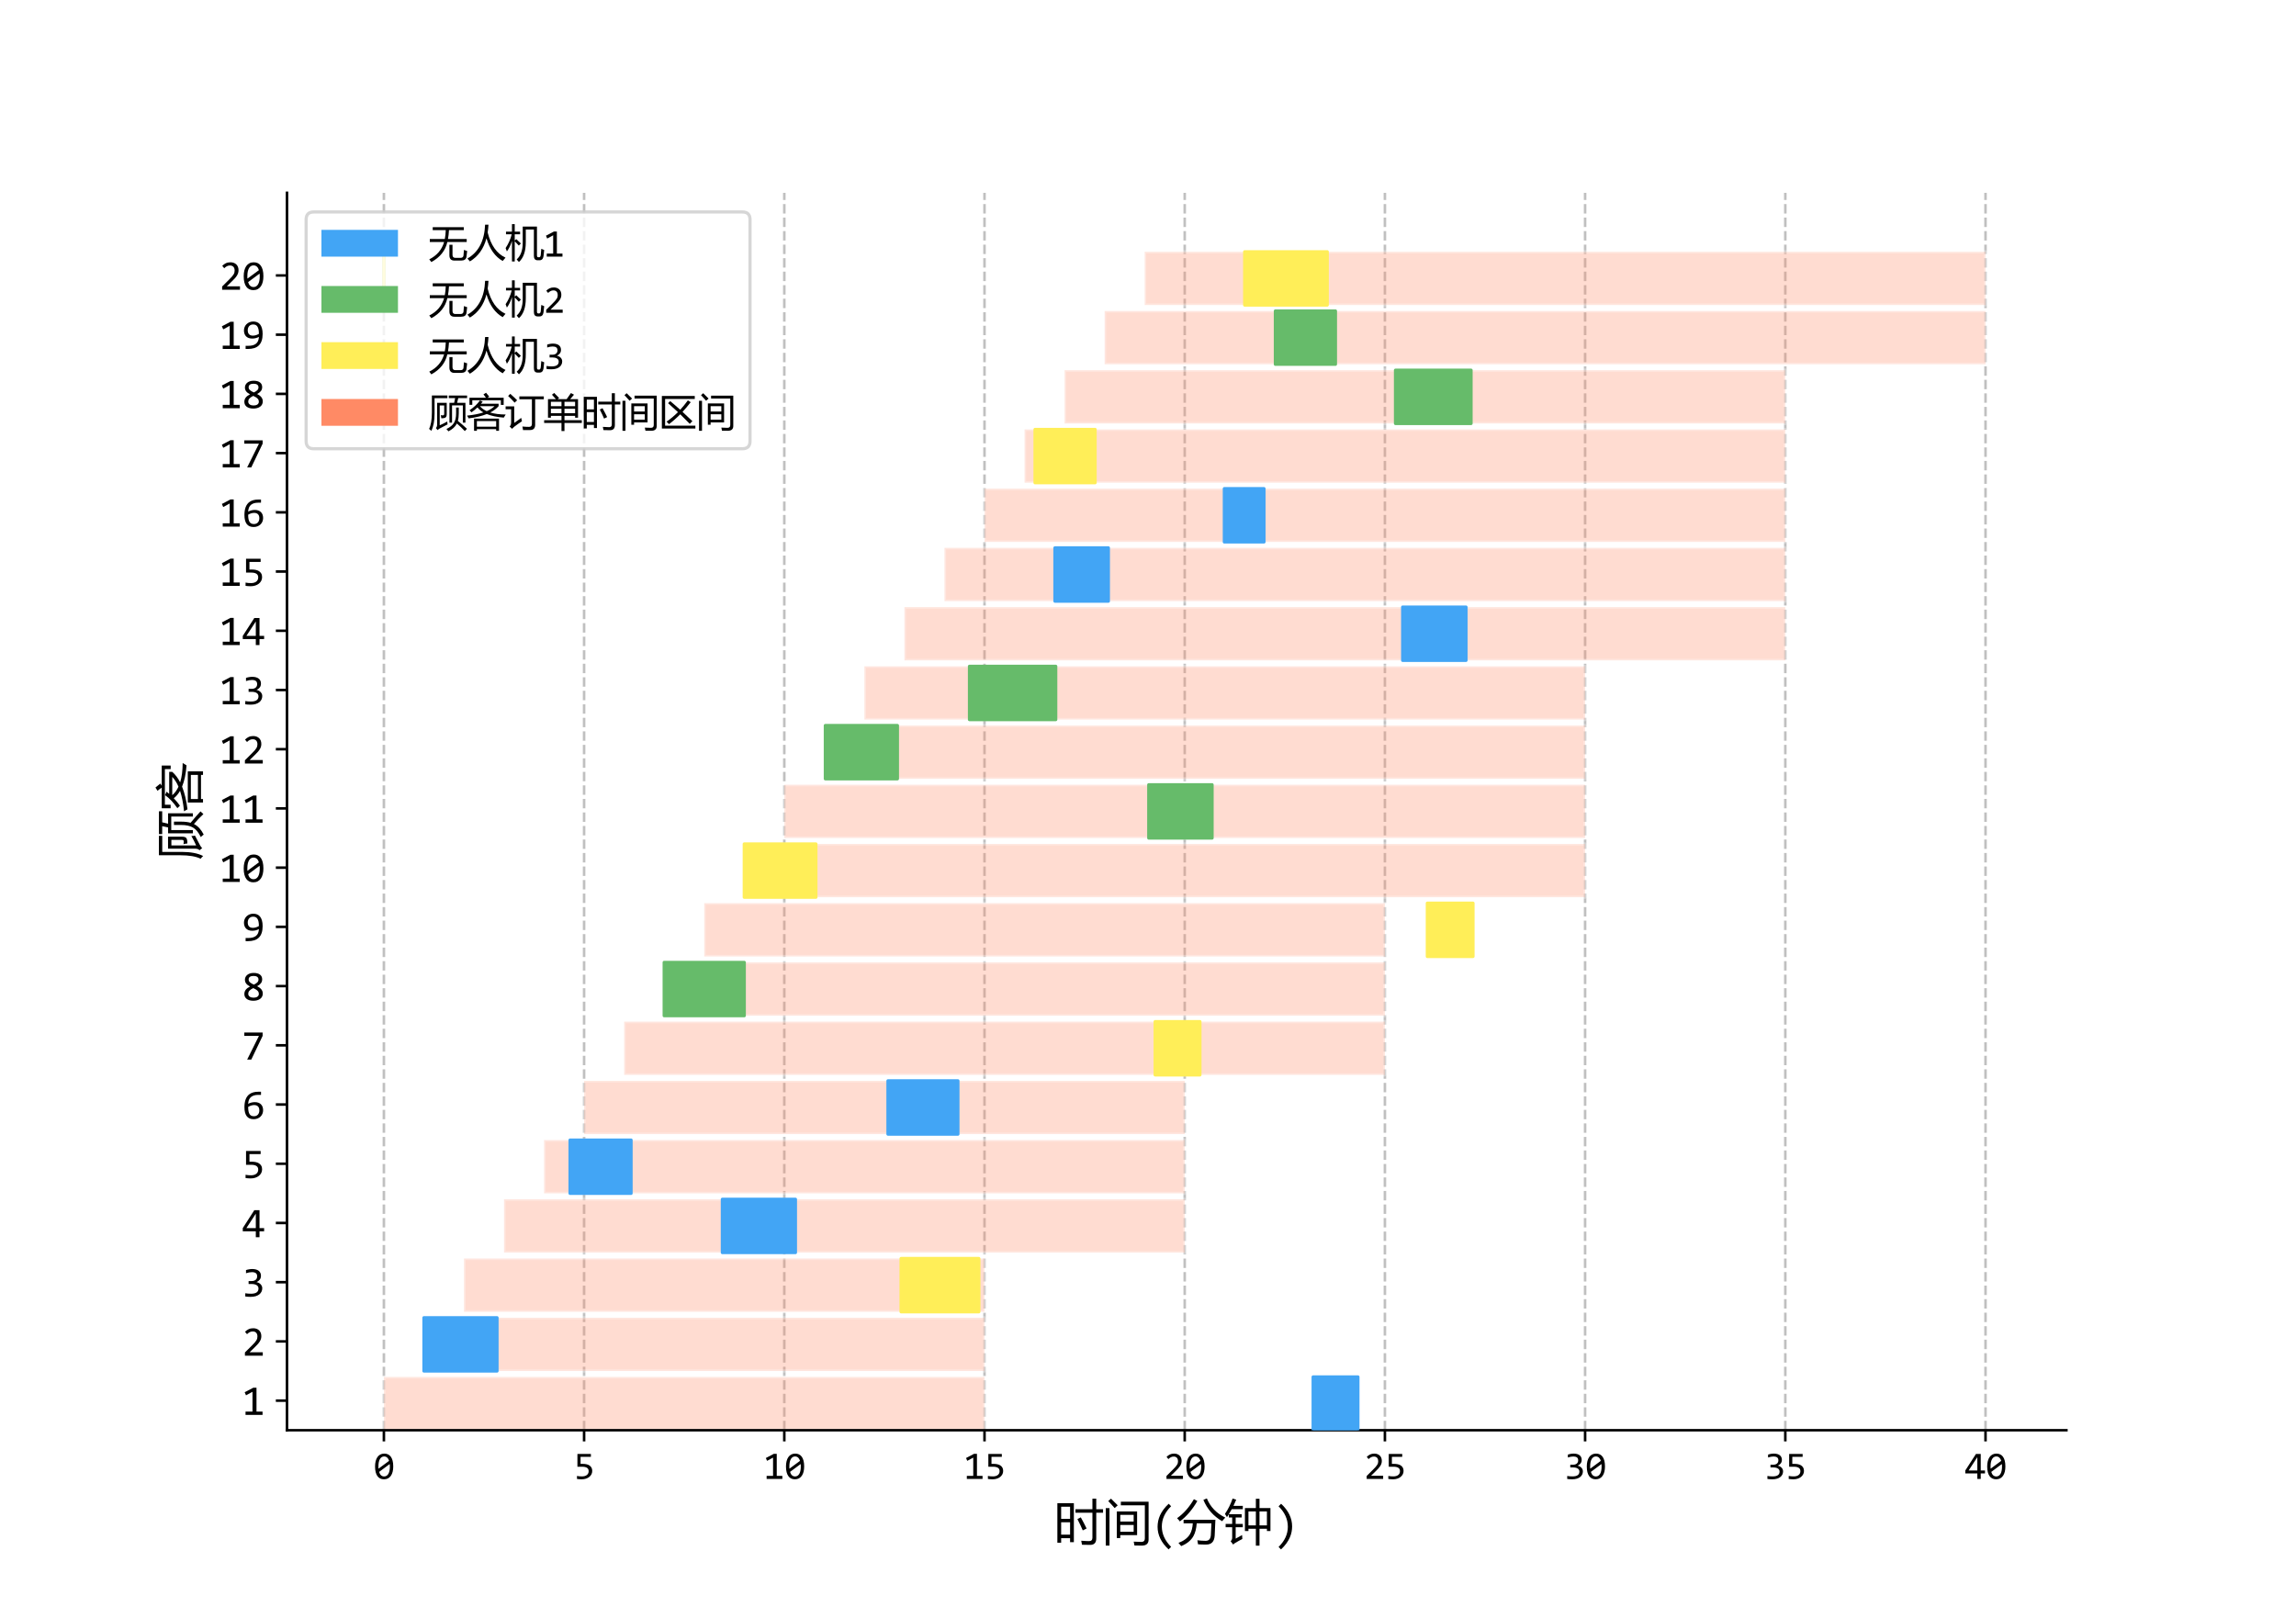 <?xml version="1.0" encoding="utf-8" standalone="no"?>
<!DOCTYPE svg PUBLIC "-//W3C//DTD SVG 1.1//EN"
  "http://www.w3.org/Graphics/SVG/1.1/DTD/svg11.dtd">
<svg xmlns:xlink="http://www.w3.org/1999/xlink" width="720pt" height="504pt" viewBox="0 0 720 504" xmlns="http://www.w3.org/2000/svg" version="1.1">
 <defs>
  <style type="text/css">*{stroke-linejoin: round; stroke-linecap: butt}</style>
 </defs>
 <g id="figure_1">
  <g id="patch_1">
   <path d="M 0 504 
L 720 504 
L 720 0 
L 0 0 
z
" style="fill: #ffffff"/>
  </g>
  <g id="axes_1">
   <g id="patch_2">
    <path d="M 90 448.56 
L 648 448.56 
L 648 60.48 
L 90 60.48 
z
" style="fill: #ffffff"/>
   </g>
   <g id="patch_3">
    <path d="M 115.364 448.56 
L 125.409 448.56 
L 125.409 448.56 
L 115.364 448.56 
z
" clip-path="url(#p306722d440)" style="fill: #42a5f5"/>
   </g>
   <g id="patch_4">
    <path d="M 115.364 448.56 
L 125.409 448.56 
L 125.409 448.56 
L 115.364 448.56 
z
" clip-path="url(#p306722d440)" style="fill: #66bb6a"/>
   </g>
   <g id="patch_5">
    <path d="M 115.364 448.56 
L 125.409 448.56 
L 125.409 448.56 
L 115.364 448.56 
z
" clip-path="url(#p306722d440)" style="fill: #ffee58"/>
   </g>
   <g id="patch_6">
    <path d="M 115.364 448.56 
L 125.409 448.56 
L 125.409 448.56 
L 115.364 448.56 
z
" clip-path="url(#p306722d440)" style="fill: #ff8a65"/>
   </g>
   <g id="matplotlib.axis_1">
    <g id="xtick_1">
     <g id="line2d_1">
      <path d="M 120.386 448.56 
L 120.386 60.48 
" clip-path="url(#p306722d440)" style="fill: none; stroke-dasharray: 2.96,1.28; stroke-dashoffset: 0; stroke: #b0b0b0; stroke-opacity: 0.8; stroke-width: 0.8"/>
     </g>
     <g id="line2d_2">
      <defs>
       <path id="med396a132f" d="M 0 0 
L 0 3.5 
" style="stroke: #000000; stroke-width: 0.8"/>
      </defs>
      <g>
       <use xlink:href="#med396a132f" x="120.386" y="448.56" style="stroke: #000000; stroke-width: 0.8"/>
      </g>
     </g>
     <g id="text_1">
      <!-- 0 -->
      <g transform="translate(117.087 463.84)scale(0.12 -0.12)">
       <defs>
        <path id="UNAVAILABLE-30" d="M 3244 2041 
Q 3244 1572 3150 1186 
Q 3056 800 2865 523 
Q 2675 247 2392 95 
Q 2109 -56 1728 -56 
Q 1400 -56 1131 67 
Q 863 191 672 447 
Q 481 703 378 1100 
Q 275 1497 275 2041 
Q 275 2509 370 2896 
Q 466 3284 655 3561 
Q 844 3838 1128 3989 
Q 1413 4141 1791 4141 
Q 2119 4141 2387 4017 
Q 2656 3894 2847 3636 
Q 3038 3378 3141 2981 
Q 3244 2584 3244 2041 
z
M 2694 2022 
Q 2694 2128 2686 2233 
Q 2678 2338 2669 2438 
L 941 1153 
Q 988 991 1059 853 
Q 1131 716 1232 617 
Q 1334 519 1464 464 
Q 1594 409 1759 409 
Q 1972 409 2145 512 
Q 2319 616 2441 819 
Q 2563 1022 2628 1323 
Q 2694 1625 2694 2022 
z
M 825 2059 
Q 825 1963 826 1866 
Q 828 1769 838 1678 
L 2566 2956 
Q 2519 3116 2447 3247 
Q 2375 3378 2275 3473 
Q 2175 3569 2047 3622 
Q 1919 3675 1759 3675 
Q 1547 3675 1373 3572 
Q 1200 3469 1078 3264 
Q 956 3059 890 2757 
Q 825 2456 825 2059 
z
" transform="scale(0.016)"/>
       </defs>
       <use xlink:href="#UNAVAILABLE-30"/>
      </g>
     </g>
    </g>
    <g id="xtick_2">
     <g id="line2d_3">
      <path d="M 183.167 448.56 
L 183.167 60.48 
" clip-path="url(#p306722d440)" style="fill: none; stroke-dasharray: 2.96,1.28; stroke-dashoffset: 0; stroke: #b0b0b0; stroke-opacity: 0.8; stroke-width: 0.8"/>
     </g>
     <g id="line2d_4">
      <g>
       <use xlink:href="#med396a132f" x="183.167" y="448.56" style="stroke: #000000; stroke-width: 0.8"/>
      </g>
     </g>
     <g id="text_2">
      <!-- 5 -->
      <g transform="translate(179.868 463.84)scale(0.12 -0.12)">
       <defs>
        <path id="UNAVAILABLE-35" d="M 3047 1306 
Q 3047 1003 2915 753 
Q 2784 503 2554 323 
Q 2325 144 2012 44 
Q 1700 -56 1338 -56 
Q 1247 -56 1142 -51 
Q 1038 -47 934 -39 
Q 831 -31 732 -22 
Q 634 -13 556 0 
L 556 494 
Q 725 453 942 434 
Q 1159 416 1381 416 
Q 1631 416 1831 475 
Q 2031 534 2172 645 
Q 2313 756 2388 914 
Q 2463 1072 2463 1269 
Q 2463 1650 2189 1823 
Q 1916 1997 1403 1997 
L 628 1997 
L 628 4084 
L 2828 4084 
L 2828 3609 
L 1141 3609 
L 1141 2463 
L 1497 2463 
Q 1791 2463 2069 2409 
Q 2347 2356 2564 2223 
Q 2781 2091 2914 1867 
Q 3047 1644 3047 1306 
z
" transform="scale(0.016)"/>
       </defs>
       <use xlink:href="#UNAVAILABLE-35"/>
      </g>
     </g>
    </g>
    <g id="xtick_3">
     <g id="line2d_5">
      <path d="M 245.949 448.56 
L 245.949 60.48 
" clip-path="url(#p306722d440)" style="fill: none; stroke-dasharray: 2.96,1.28; stroke-dashoffset: 0; stroke: #b0b0b0; stroke-opacity: 0.8; stroke-width: 0.8"/>
     </g>
     <g id="line2d_6">
      <g>
       <use xlink:href="#med396a132f" x="245.949" y="448.56" style="stroke: #000000; stroke-width: 0.8"/>
      </g>
     </g>
     <g id="text_3">
      <!-- 10 -->
      <g transform="translate(239.351 463.84)scale(0.12 -0.12)">
       <defs>
        <path id="UNAVAILABLE-31" d="M 3116 0 
L 550 0 
L 550 506 
L 1600 506 
L 1600 3488 
L 622 2956 
L 422 3419 
L 1722 4103 
L 2203 4103 
L 2203 506 
L 3116 506 
L 3116 0 
z
" transform="scale(0.016)"/>
       </defs>
       <use xlink:href="#UNAVAILABLE-31"/>
       <use xlink:href="#UNAVAILABLE-30" x="54.98"/>
      </g>
     </g>
    </g>
    <g id="xtick_4">
     <g id="line2d_7">
      <path d="M 308.73 448.56 
L 308.73 60.48 
" clip-path="url(#p306722d440)" style="fill: none; stroke-dasharray: 2.96,1.28; stroke-dashoffset: 0; stroke: #b0b0b0; stroke-opacity: 0.8; stroke-width: 0.8"/>
     </g>
     <g id="line2d_8">
      <g>
       <use xlink:href="#med396a132f" x="308.73" y="448.56" style="stroke: #000000; stroke-width: 0.8"/>
      </g>
     </g>
     <g id="text_4">
      <!-- 15 -->
      <g transform="translate(302.132 463.84)scale(0.12 -0.12)">
       <use xlink:href="#UNAVAILABLE-31"/>
       <use xlink:href="#UNAVAILABLE-35" x="54.98"/>
      </g>
     </g>
    </g>
    <g id="xtick_5">
     <g id="line2d_9">
      <path d="M 371.511 448.56 
L 371.511 60.48 
" clip-path="url(#p306722d440)" style="fill: none; stroke-dasharray: 2.96,1.28; stroke-dashoffset: 0; stroke: #b0b0b0; stroke-opacity: 0.8; stroke-width: 0.8"/>
     </g>
     <g id="line2d_10">
      <g>
       <use xlink:href="#med396a132f" x="371.511" y="448.56" style="stroke: #000000; stroke-width: 0.8"/>
      </g>
     </g>
     <g id="text_5">
      <!-- 20 -->
      <g transform="translate(364.913 463.84)scale(0.12 -0.12)">
       <defs>
        <path id="UNAVAILABLE-32" d="M 3150 0 
L 459 0 
L 459 488 
L 1516 1538 
Q 1775 1794 1937 1981 
Q 2100 2169 2190 2323 
Q 2281 2478 2312 2615 
Q 2344 2753 2344 2913 
Q 2344 3063 2303 3198 
Q 2263 3334 2178 3437 
Q 2094 3541 1959 3600 
Q 1825 3659 1638 3659 
Q 1378 3659 1165 3543 
Q 953 3428 775 3244 
L 475 3603 
Q 706 3847 1007 3994 
Q 1309 4141 1709 4141 
Q 1981 4141 2204 4059 
Q 2428 3978 2590 3825 
Q 2753 3672 2842 3450 
Q 2931 3228 2931 2950 
Q 2931 2716 2868 2516 
Q 2806 2316 2679 2117 
Q 2553 1919 2361 1706 
Q 2169 1494 1906 1241 
L 1166 519 
L 3150 519 
L 3150 0 
z
" transform="scale(0.016)"/>
       </defs>
       <use xlink:href="#UNAVAILABLE-32"/>
       <use xlink:href="#UNAVAILABLE-30" x="54.98"/>
      </g>
     </g>
    </g>
    <g id="xtick_6">
     <g id="line2d_11">
      <path d="M 434.293 448.56 
L 434.293 60.48 
" clip-path="url(#p306722d440)" style="fill: none; stroke-dasharray: 2.96,1.28; stroke-dashoffset: 0; stroke: #b0b0b0; stroke-opacity: 0.8; stroke-width: 0.8"/>
     </g>
     <g id="line2d_12">
      <g>
       <use xlink:href="#med396a132f" x="434.293" y="448.56" style="stroke: #000000; stroke-width: 0.8"/>
      </g>
     </g>
     <g id="text_6">
      <!-- 25 -->
      <g transform="translate(427.694 463.84)scale(0.12 -0.12)">
       <use xlink:href="#UNAVAILABLE-32"/>
       <use xlink:href="#UNAVAILABLE-35" x="54.98"/>
      </g>
     </g>
    </g>
    <g id="xtick_7">
     <g id="line2d_13">
      <path d="M 497.074 448.56 
L 497.074 60.48 
" clip-path="url(#p306722d440)" style="fill: none; stroke-dasharray: 2.96,1.28; stroke-dashoffset: 0; stroke: #b0b0b0; stroke-opacity: 0.8; stroke-width: 0.8"/>
     </g>
     <g id="line2d_14">
      <g>
       <use xlink:href="#med396a132f" x="497.074" y="448.56" style="stroke: #000000; stroke-width: 0.8"/>
      </g>
     </g>
     <g id="text_7">
      <!-- 30 -->
      <g transform="translate(490.476 463.84)scale(0.12 -0.12)">
       <defs>
        <path id="UNAVAILABLE-33" d="M 3072 1241 
Q 3072 972 2962 736 
Q 2853 500 2634 323 
Q 2416 147 2084 45 
Q 1753 -56 1313 -56 
Q 1069 -56 875 -40 
Q 681 -25 513 0 
L 513 488 
Q 706 453 922 434 
Q 1138 416 1363 416 
Q 1669 416 1886 470 
Q 2103 525 2240 628 
Q 2378 731 2440 878 
Q 2503 1025 2503 1209 
Q 2503 1378 2428 1503 
Q 2353 1628 2217 1712 
Q 2081 1797 1892 1839 
Q 1703 1881 1478 1881 
L 1013 1881 
L 1013 2328 
L 1484 2328 
Q 1669 2328 1820 2376 
Q 1972 2425 2080 2515 
Q 2188 2606 2245 2739 
Q 2303 2872 2303 3041 
Q 2303 3369 2103 3519 
Q 1903 3669 1516 3669 
Q 1309 3669 1090 3628 
Q 872 3588 622 3506 
L 622 3981 
Q 728 4019 848 4048 
Q 969 4078 1089 4098 
Q 1209 4119 1328 4130 
Q 1447 4141 1556 4141 
Q 1881 4141 2128 4070 
Q 2375 4000 2540 3869 
Q 2706 3738 2790 3550 
Q 2875 3363 2875 3128 
Q 2875 2778 2695 2540 
Q 2516 2303 2203 2163 
Q 2363 2138 2517 2063 
Q 2672 1988 2795 1870 
Q 2919 1753 2995 1593 
Q 3072 1434 3072 1241 
z
" transform="scale(0.016)"/>
       </defs>
       <use xlink:href="#UNAVAILABLE-33"/>
       <use xlink:href="#UNAVAILABLE-30" x="54.98"/>
      </g>
     </g>
    </g>
    <g id="xtick_8">
     <g id="line2d_15">
      <path d="M 559.855 448.56 
L 559.855 60.48 
" clip-path="url(#p306722d440)" style="fill: none; stroke-dasharray: 2.96,1.28; stroke-dashoffset: 0; stroke: #b0b0b0; stroke-opacity: 0.8; stroke-width: 0.8"/>
     </g>
     <g id="line2d_16">
      <g>
       <use xlink:href="#med396a132f" x="559.855" y="448.56" style="stroke: #000000; stroke-width: 0.8"/>
      </g>
     </g>
     <g id="text_8">
      <!-- 35 -->
      <g transform="translate(553.257 463.84)scale(0.12 -0.12)">
       <use xlink:href="#UNAVAILABLE-33"/>
       <use xlink:href="#UNAVAILABLE-35" x="54.98"/>
      </g>
     </g>
    </g>
    <g id="xtick_9">
     <g id="line2d_17">
      <path d="M 622.636 448.56 
L 622.636 60.48 
" clip-path="url(#p306722d440)" style="fill: none; stroke-dasharray: 2.96,1.28; stroke-dashoffset: 0; stroke: #b0b0b0; stroke-opacity: 0.8; stroke-width: 0.8"/>
     </g>
     <g id="line2d_18">
      <g>
       <use xlink:href="#med396a132f" x="622.636" y="448.56" style="stroke: #000000; stroke-width: 0.8"/>
      </g>
     </g>
     <g id="text_9">
      <!-- 40 -->
      <g transform="translate(616.038 463.84)scale(0.12 -0.12)">
       <defs>
        <path id="UNAVAILABLE-34" d="M 3353 903 
L 2656 903 
L 2656 0 
L 2100 0 
L 2100 903 
L 134 903 
L 134 1381 
L 1875 4084 
L 2656 4084 
L 2656 1381 
L 3353 1381 
L 3353 903 
z
M 2100 3559 
L 678 1381 
L 2100 1381 
L 2100 3559 
z
" transform="scale(0.016)"/>
       </defs>
       <use xlink:href="#UNAVAILABLE-34"/>
       <use xlink:href="#UNAVAILABLE-30" x="54.98"/>
      </g>
     </g>
    </g>
    <g id="text_10">
     <!-- 时间(分钟) -->
     <g transform="translate(330.752 482.788)scale(0.15 -0.15)">
      <defs>
       <path id="UNAVAILABLE-65f6" d="M 344 4728 
L 2500 4728 
L 2500 -366 
L 2006 -366 
L 2006 153 
L 838 153 
L 838 -441 
L 344 -441 
L 344 4728 
z
M 2706 3941 
L 4925 3941 
L 4925 5322 
L 5425 5322 
L 5425 3941 
L 6313 3941 
L 6313 3478 
L 5425 3478 
L 5425 116 
Q 5425 -722 4625 -722 
Q 4263 -722 3563 -703 
Q 3531 -478 3463 -178 
Q 4119 -228 4488 -228 
Q 4925 -228 4925 216 
L 4925 3478 
L 2706 3478 
L 2706 3941 
z
M 838 616 
L 2006 616 
L 2006 2234 
L 838 2234 
L 838 616 
z
M 2006 4266 
L 838 4266 
L 838 2684 
L 2006 2684 
L 2006 4266 
z
M 3406 2878 
Q 3906 1966 4163 1422 
Q 4000 1347 3663 1172 
Q 3419 1766 2963 2653 
L 3406 2878 
z
" transform="scale(0.016)"/>
       <path id="UNAVAILABLE-95f4" d="M 1863 3647 
L 4513 3647 
L 4513 553 
L 2313 553 
L 2313 166 
L 1863 166 
L 1863 3647 
z
M 2388 4453 
L 2388 4922 
L 6013 4922 
L 6013 -28 
Q 6013 -816 5119 -816 
Q 4756 -816 4169 -803 
Q 4144 -616 4069 -297 
Q 4588 -334 5056 -334 
Q 5525 -334 5525 122 
L 5525 4453 
L 2388 4453 
z
M 419 4084 
L 906 4084 
L 906 -816 
L 419 -816 
L 419 4084 
z
M 2313 997 
L 4063 997 
L 4063 1884 
L 2313 1884 
L 2313 997 
z
M 4063 3203 
L 2313 3203 
L 2313 2328 
L 4063 2328 
L 4063 3203 
z
M 744 5003 
L 1100 5322 
Q 1575 4872 1981 4447 
L 1575 4091 
Q 1194 4541 744 5003 
z
" transform="scale(0.016)"/>
       <path id="UNAVAILABLE-28" d="M 2378 -1313 
Q 938 22 938 1638 
Q 938 2016 1014 2392 
Q 1091 2769 1261 3147 
Q 1431 3525 1711 3903 
Q 1991 4281 2391 4653 
L 2706 4331 
Q 1494 3134 1494 1678 
Q 1494 953 1800 284 
Q 2106 -384 2706 -978 
L 2378 -1313 
z
" transform="scale(0.016)"/>
       <path id="UNAVAILABLE-5206" d="M 900 2559 
L 5056 2559 
Q 5025 1497 4963 484 
Q 4888 -684 3856 -678 
Q 3350 -684 2788 -647 
Q 2750 -384 2700 -116 
Q 3181 -184 3775 -191 
Q 4400 -203 4463 541 
Q 4513 1216 4538 2097 
L 2616 2097 
Q 2541 1053 2181 416 
Q 1706 -422 588 -878 
Q 425 -666 231 -459 
Q 1269 -72 1725 666 
Q 2053 1225 2103 2097 
L 900 2097 
L 900 2559 
z
M 3488 5159 
L 3938 5353 
Q 4625 3678 6350 2847 
Q 6069 2553 5944 2372 
Q 4225 3366 3488 5159 
z
M 50 2766 
Q 1338 3678 2250 5253 
L 2694 5009 
Q 1744 3347 413 2341 
Q 281 2534 50 2766 
z
" transform="scale(0.016)"/>
       <path id="UNAVAILABLE-949f" d="M 2663 4091 
L 4094 4091 
L 4094 5303 
L 4569 5303 
L 4569 4091 
L 6000 4091 
L 6000 1091 
L 5538 1091 
L 5538 1384 
L 4569 1384 
L 4569 -822 
L 4094 -822 
L 4094 1384 
L 3125 1384 
L 3125 1091 
L 2663 1091 
L 2663 4091 
z
M 2294 566 
Q 2294 291 2325 47 
Q 1925 -147 1394 -466 
Q 1281 -528 1131 -678 
L 800 -247 
Q 1000 -53 1000 222 
L 1000 1584 
L 144 1584 
L 144 2016 
L 1000 2016 
L 1000 2859 
L 563 2859 
L 563 3281 
Q 444 3094 319 2903 
Q 200 3128 56 3328 
Q 700 4278 1056 5341 
L 1525 5184 
Q 1363 4781 1166 4378 
L 2388 4378 
L 2388 3947 
L 944 3947 
Q 769 3619 566 3291 
L 2238 3291 
L 2238 2859 
L 1456 2859 
L 1456 2016 
L 2388 2016 
L 2388 1584 
L 1456 1584 
L 1456 97 
Q 1913 341 2294 566 
z
M 5538 3653 
L 4569 3653 
L 4569 1822 
L 5538 1822 
L 5538 3653 
z
M 3125 1822 
L 4094 1822 
L 4094 3653 
L 3125 3653 
L 3125 1822 
z
" transform="scale(0.016)"/>
       <path id="UNAVAILABLE-29" d="M 1141 4653 
Q 2581 3319 2581 1684 
Q 2581 1347 2512 984 
Q 2444 622 2278 242 
Q 2113 -138 1833 -528 
Q 1553 -919 1128 -1313 
L 813 -991 
Q 1422 -388 1722 268 
Q 2022 925 2022 1644 
Q 2022 3131 813 4319 
L 1141 4653 
z
" transform="scale(0.016)"/>
      </defs>
      <use xlink:href="#UNAVAILABLE-65f6"/>
      <use xlink:href="#UNAVAILABLE-95f4" x="100"/>
      <use xlink:href="#UNAVAILABLE-28" x="200"/>
      <use xlink:href="#UNAVAILABLE-5206" x="254.98"/>
      <use xlink:href="#UNAVAILABLE-949f" x="354.98"/>
      <use xlink:href="#UNAVAILABLE-29" x="454.98"/>
     </g>
    </g>
   </g>
   <g id="matplotlib.axis_2">
    <g id="ytick_1">
     <g id="line2d_19">
      <defs>
       <path id="m51da16e5f0" d="M 0 0 
L -3.5 0 
" style="stroke: #000000; stroke-width: 0.8"/>
      </defs>
      <g>
       <use xlink:href="#m51da16e5f0" x="90" y="439.274" style="stroke: #000000; stroke-width: 0.8"/>
      </g>
     </g>
     <g id="text_11">
      <!-- 1 -->
      <g transform="translate(75.852 443.759)scale(0.13 -0.13)">
       <use xlink:href="#UNAVAILABLE-31"/>
      </g>
     </g>
    </g>
    <g id="ytick_2">
     <g id="line2d_20">
      <g>
       <use xlink:href="#m51da16e5f0" x="90" y="420.701" style="stroke: #000000; stroke-width: 0.8"/>
      </g>
     </g>
     <g id="text_12">
      <!-- 2 -->
      <g transform="translate(75.852 425.186)scale(0.13 -0.13)">
       <use xlink:href="#UNAVAILABLE-32"/>
      </g>
     </g>
    </g>
    <g id="ytick_3">
     <g id="line2d_21">
      <g>
       <use xlink:href="#m51da16e5f0" x="90" y="402.128" style="stroke: #000000; stroke-width: 0.8"/>
      </g>
     </g>
     <g id="text_13">
      <!-- 3 -->
      <g transform="translate(75.852 406.613)scale(0.13 -0.13)">
       <use xlink:href="#UNAVAILABLE-33"/>
      </g>
     </g>
    </g>
    <g id="ytick_4">
     <g id="line2d_22">
      <g>
       <use xlink:href="#m51da16e5f0" x="90" y="383.555" style="stroke: #000000; stroke-width: 0.8"/>
      </g>
     </g>
     <g id="text_14">
      <!-- 4 -->
      <g transform="translate(75.852 388.04)scale(0.13 -0.13)">
       <use xlink:href="#UNAVAILABLE-34"/>
      </g>
     </g>
    </g>
    <g id="ytick_5">
     <g id="line2d_23">
      <g>
       <use xlink:href="#m51da16e5f0" x="90" y="364.982" style="stroke: #000000; stroke-width: 0.8"/>
      </g>
     </g>
     <g id="text_15">
      <!-- 5 -->
      <g transform="translate(75.852 369.467)scale(0.13 -0.13)">
       <use xlink:href="#UNAVAILABLE-35"/>
      </g>
     </g>
    </g>
    <g id="ytick_6">
     <g id="line2d_24">
      <g>
       <use xlink:href="#m51da16e5f0" x="90" y="346.409" style="stroke: #000000; stroke-width: 0.8"/>
      </g>
     </g>
     <g id="text_16">
      <!-- 6 -->
      <g transform="translate(75.852 350.894)scale(0.13 -0.13)">
       <defs>
        <path id="UNAVAILABLE-36" d="M 3200 1294 
Q 3200 1013 3098 766 
Q 2997 519 2809 336 
Q 2622 153 2358 48 
Q 2094 -56 1772 -56 
Q 1434 -56 1175 51 
Q 916 159 741 382 
Q 566 606 475 947 
Q 384 1288 384 1753 
Q 384 2066 425 2359 
Q 466 2653 559 2912 
Q 653 3172 809 3387 
Q 966 3603 1198 3758 
Q 1431 3913 1747 3998 
Q 2063 4084 2478 4084 
L 2881 4084 
L 2881 3609 
L 2444 3609 
Q 2078 3609 1809 3521 
Q 1541 3434 1359 3275 
Q 1178 3116 1081 2891 
Q 984 2666 959 2388 
L 947 2259 
Q 1144 2375 1401 2445 
Q 1659 2516 1959 2516 
Q 2269 2516 2501 2425 
Q 2734 2334 2889 2173 
Q 3044 2013 3122 1788 
Q 3200 1563 3200 1294 
z
M 2631 1259 
Q 2631 1447 2586 1598 
Q 2541 1750 2444 1854 
Q 2347 1959 2198 2017 
Q 2050 2075 1844 2075 
Q 1725 2075 1603 2053 
Q 1481 2031 1364 1992 
Q 1247 1953 1140 1903 
Q 1034 1853 947 1797 
Q 947 1394 1003 1123 
Q 1059 853 1170 690 
Q 1281 528 1443 459 
Q 1606 391 1819 391 
Q 1997 391 2145 448 
Q 2294 506 2401 618 
Q 2509 731 2570 892 
Q 2631 1053 2631 1259 
z
" transform="scale(0.016)"/>
       </defs>
       <use xlink:href="#UNAVAILABLE-36"/>
      </g>
     </g>
    </g>
    <g id="ytick_7">
     <g id="line2d_25">
      <g>
       <use xlink:href="#m51da16e5f0" x="90" y="327.836" style="stroke: #000000; stroke-width: 0.8"/>
      </g>
     </g>
     <g id="text_17">
      <!-- 7 -->
      <g transform="translate(75.852 332.321)scale(0.13 -0.13)">
       <defs>
        <path id="UNAVAILABLE-37" d="M 3128 3578 
L 1416 0 
L 794 0 
L 2572 3578 
L 366 3578 
L 366 4084 
L 3128 4084 
L 3128 3578 
z
" transform="scale(0.016)"/>
       </defs>
       <use xlink:href="#UNAVAILABLE-37"/>
      </g>
     </g>
    </g>
    <g id="ytick_8">
     <g id="line2d_26">
      <g>
       <use xlink:href="#m51da16e5f0" x="90" y="309.264" style="stroke: #000000; stroke-width: 0.8"/>
      </g>
     </g>
     <g id="text_18">
      <!-- 8 -->
      <g transform="translate(75.852 313.749)scale(0.13 -0.13)">
       <defs>
        <path id="UNAVAILABLE-38" d="M 3150 1025 
Q 3150 766 3044 564 
Q 2938 363 2747 225 
Q 2556 88 2297 16 
Q 2038 -56 1734 -56 
Q 1400 -56 1145 19 
Q 891 94 719 228 
Q 547 363 459 547 
Q 372 731 372 953 
Q 372 1328 581 1600 
Q 791 1872 1228 2094 
Q 828 2297 643 2545 
Q 459 2794 459 3116 
Q 459 3313 540 3497 
Q 622 3681 786 3825 
Q 950 3969 1197 4055 
Q 1444 4141 1778 4141 
Q 2094 4141 2333 4073 
Q 2572 4006 2734 3881 
Q 2897 3756 2978 3578 
Q 3059 3400 3059 3181 
Q 3059 2825 2861 2575 
Q 2663 2325 2297 2138 
Q 2478 2047 2634 1937 
Q 2791 1828 2906 1693 
Q 3022 1559 3086 1393 
Q 3150 1228 3150 1025 
z
M 2503 3138 
Q 2503 3416 2308 3552 
Q 2113 3688 1759 3688 
Q 1409 3688 1214 3553 
Q 1019 3419 1019 3150 
Q 1019 3028 1066 2925 
Q 1113 2822 1211 2731 
Q 1309 2641 1456 2553 
Q 1603 2466 1806 2375 
Q 2159 2541 2331 2720 
Q 2503 2900 2503 3138 
z
M 2559 984 
Q 2559 1100 2521 1209 
Q 2484 1319 2387 1425 
Q 2291 1531 2128 1637 
Q 1966 1744 1716 1856 
Q 1503 1753 1358 1651 
Q 1213 1550 1123 1445 
Q 1034 1341 996 1228 
Q 959 1116 959 991 
Q 959 850 1020 742 
Q 1081 634 1187 559 
Q 1294 484 1441 446 
Q 1588 409 1759 409 
Q 1925 409 2072 443 
Q 2219 478 2326 548 
Q 2434 619 2496 726 
Q 2559 834 2559 984 
z
" transform="scale(0.016)"/>
       </defs>
       <use xlink:href="#UNAVAILABLE-38"/>
      </g>
     </g>
    </g>
    <g id="ytick_9">
     <g id="line2d_27">
      <g>
       <use xlink:href="#m51da16e5f0" x="90" y="290.691" style="stroke: #000000; stroke-width: 0.8"/>
      </g>
     </g>
     <g id="text_19">
      <!-- 9 -->
      <g transform="translate(75.852 295.176)scale(0.13 -0.13)">
       <defs>
        <path id="UNAVAILABLE-39" d="M 3128 2272 
Q 3128 1675 2984 1245 
Q 2841 816 2559 539 
Q 2278 263 1862 131 
Q 1447 0 903 0 
L 563 0 
L 563 475 
L 941 475 
Q 1344 475 1637 556 
Q 1931 638 2126 795 
Q 2322 953 2425 1179 
Q 2528 1406 2553 1697 
L 2566 1825 
Q 2369 1709 2112 1639 
Q 1856 1569 1556 1569 
Q 1247 1569 1012 1659 
Q 778 1750 623 1912 
Q 469 2075 391 2298 
Q 313 2522 313 2784 
Q 313 3069 416 3316 
Q 519 3563 705 3745 
Q 891 3928 1150 4034 
Q 1409 4141 1722 4141 
Q 2025 4141 2283 4041 
Q 2541 3941 2728 3717 
Q 2916 3494 3022 3137 
Q 3128 2781 3128 2272 
z
M 1697 3694 
Q 1522 3694 1373 3636 
Q 1225 3578 1117 3467 
Q 1009 3356 946 3193 
Q 884 3031 884 2822 
Q 884 2631 929 2481 
Q 975 2331 1070 2226 
Q 1166 2122 1316 2065 
Q 1466 2009 1672 2009 
Q 1788 2009 1911 2031 
Q 2034 2053 2151 2090 
Q 2269 2128 2375 2178 
Q 2481 2228 2566 2284 
Q 2566 2688 2506 2958 
Q 2447 3228 2334 3392 
Q 2222 3556 2061 3625 
Q 1900 3694 1697 3694 
z
" transform="scale(0.016)"/>
       </defs>
       <use xlink:href="#UNAVAILABLE-39"/>
      </g>
     </g>
    </g>
    <g id="ytick_10">
     <g id="line2d_28">
      <g>
       <use xlink:href="#m51da16e5f0" x="90" y="272.118" style="stroke: #000000; stroke-width: 0.8"/>
      </g>
     </g>
     <g id="text_20">
      <!-- 10 -->
      <g transform="translate(68.704 276.603)scale(0.13 -0.13)">
       <use xlink:href="#UNAVAILABLE-31"/>
       <use xlink:href="#UNAVAILABLE-30" x="54.98"/>
      </g>
     </g>
    </g>
    <g id="ytick_11">
     <g id="line2d_29">
      <g>
       <use xlink:href="#m51da16e5f0" x="90" y="253.545" style="stroke: #000000; stroke-width: 0.8"/>
      </g>
     </g>
     <g id="text_21">
      <!-- 11 -->
      <g transform="translate(68.704 258.03)scale(0.13 -0.13)">
       <use xlink:href="#UNAVAILABLE-31"/>
       <use xlink:href="#UNAVAILABLE-31" x="54.98"/>
      </g>
     </g>
    </g>
    <g id="ytick_12">
     <g id="line2d_30">
      <g>
       <use xlink:href="#m51da16e5f0" x="90" y="234.972" style="stroke: #000000; stroke-width: 0.8"/>
      </g>
     </g>
     <g id="text_22">
      <!-- 12 -->
      <g transform="translate(68.704 239.457)scale(0.13 -0.13)">
       <use xlink:href="#UNAVAILABLE-31"/>
       <use xlink:href="#UNAVAILABLE-32" x="54.98"/>
      </g>
     </g>
    </g>
    <g id="ytick_13">
     <g id="line2d_31">
      <g>
       <use xlink:href="#m51da16e5f0" x="90" y="216.399" style="stroke: #000000; stroke-width: 0.8"/>
      </g>
     </g>
     <g id="text_23">
      <!-- 13 -->
      <g transform="translate(68.704 220.884)scale(0.13 -0.13)">
       <use xlink:href="#UNAVAILABLE-31"/>
       <use xlink:href="#UNAVAILABLE-33" x="54.98"/>
      </g>
     </g>
    </g>
    <g id="ytick_14">
     <g id="line2d_32">
      <g>
       <use xlink:href="#m51da16e5f0" x="90" y="197.826" style="stroke: #000000; stroke-width: 0.8"/>
      </g>
     </g>
     <g id="text_24">
      <!-- 14 -->
      <g transform="translate(68.704 202.311)scale(0.13 -0.13)">
       <use xlink:href="#UNAVAILABLE-31"/>
       <use xlink:href="#UNAVAILABLE-34" x="54.98"/>
      </g>
     </g>
    </g>
    <g id="ytick_15">
     <g id="line2d_33">
      <g>
       <use xlink:href="#m51da16e5f0" x="90" y="179.253" style="stroke: #000000; stroke-width: 0.8"/>
      </g>
     </g>
     <g id="text_25">
      <!-- 15 -->
      <g transform="translate(68.704 183.738)scale(0.13 -0.13)">
       <use xlink:href="#UNAVAILABLE-31"/>
       <use xlink:href="#UNAVAILABLE-35" x="54.98"/>
      </g>
     </g>
    </g>
    <g id="ytick_16">
     <g id="line2d_34">
      <g>
       <use xlink:href="#m51da16e5f0" x="90" y="160.681" style="stroke: #000000; stroke-width: 0.8"/>
      </g>
     </g>
     <g id="text_26">
      <!-- 16 -->
      <g transform="translate(68.704 165.166)scale(0.13 -0.13)">
       <use xlink:href="#UNAVAILABLE-31"/>
       <use xlink:href="#UNAVAILABLE-36" x="54.98"/>
      </g>
     </g>
    </g>
    <g id="ytick_17">
     <g id="line2d_35">
      <g>
       <use xlink:href="#m51da16e5f0" x="90" y="142.108" style="stroke: #000000; stroke-width: 0.8"/>
      </g>
     </g>
     <g id="text_27">
      <!-- 17 -->
      <g transform="translate(68.704 146.593)scale(0.13 -0.13)">
       <use xlink:href="#UNAVAILABLE-31"/>
       <use xlink:href="#UNAVAILABLE-37" x="54.98"/>
      </g>
     </g>
    </g>
    <g id="ytick_18">
     <g id="line2d_36">
      <g>
       <use xlink:href="#m51da16e5f0" x="90" y="123.535" style="stroke: #000000; stroke-width: 0.8"/>
      </g>
     </g>
     <g id="text_28">
      <!-- 18 -->
      <g transform="translate(68.704 128.02)scale(0.13 -0.13)">
       <use xlink:href="#UNAVAILABLE-31"/>
       <use xlink:href="#UNAVAILABLE-38" x="54.98"/>
      </g>
     </g>
    </g>
    <g id="ytick_19">
     <g id="line2d_37">
      <g>
       <use xlink:href="#m51da16e5f0" x="90" y="104.962" style="stroke: #000000; stroke-width: 0.8"/>
      </g>
     </g>
     <g id="text_29">
      <!-- 19 -->
      <g transform="translate(68.704 109.447)scale(0.13 -0.13)">
       <use xlink:href="#UNAVAILABLE-31"/>
       <use xlink:href="#UNAVAILABLE-39" x="54.98"/>
      </g>
     </g>
    </g>
    <g id="ytick_20">
     <g id="line2d_38">
      <g>
       <use xlink:href="#m51da16e5f0" x="90" y="86.389" style="stroke: #000000; stroke-width: 0.8"/>
      </g>
     </g>
     <g id="text_30">
      <!-- 20 -->
      <g transform="translate(68.704 90.874)scale(0.13 -0.13)">
       <use xlink:href="#UNAVAILABLE-32"/>
       <use xlink:href="#UNAVAILABLE-30" x="54.98"/>
      </g>
     </g>
    </g>
    <g id="text_31">
     <!-- 顾客 -->
     <g transform="translate(61.702 269.52)rotate(-90)scale(0.15 -0.15)">
      <defs>
       <path id="UNAVAILABLE-987e" d="M 3406 3747 
L 4175 3747 
L 4338 4516 
L 3300 4516 
L 3300 4941 
L 6288 4941 
L 6288 4516 
L 4844 4516 
L 4656 3747 
L 6019 3747 
L 6019 509 
L 5594 509 
L 5594 3334 
L 3831 3334 
L 3831 509 
L 3406 509 
L 3406 3747 
z
M 1394 3753 
L 2963 3753 
L 2963 1934 
Q 2963 1497 2788 1372 
Q 2619 1222 2075 1228 
Q 2050 1528 1988 1734 
Q 2350 1672 2450 1722 
Q 2550 1766 2550 1953 
L 2550 3316 
L 1819 3316 
L 1819 78 
Q 2438 353 3056 703 
Q 3056 403 3106 234 
Q 2175 -241 1831 -434 
Q 1588 -572 1469 -709 
L 1194 -359 
Q 1394 -172 1394 178 
L 1394 3753 
z
M 975 4509 
L 975 1978 
Q 975 191 438 -834 
Q 250 -628 81 -509 
Q 538 403 538 2166 
L 538 4947 
L 3075 4947 
L 3075 4509 
L 975 4509 
z
M 4494 2978 
L 4931 2978 
L 4931 2047 
Q 4931 1334 4781 803 
Q 5594 141 6269 -491 
L 5919 -866 
Q 5325 -228 4619 372 
Q 4600 334 4581 303 
Q 4206 -416 3238 -909 
Q 3069 -672 2913 -528 
Q 3813 -97 4156 491 
Q 4494 1059 4494 2047 
L 4494 2978 
z
" transform="scale(0.016)"/>
       <path id="UNAVAILABLE-5ba2" d="M 2138 4141 
L 2594 3947 
Q 2450 3769 2306 3603 
L 5188 3603 
L 5188 3209 
Q 4669 2606 3813 2169 
Q 4850 1847 6344 1841 
Q 6175 1597 6031 1334 
Q 4359 1463 3256 1919 
Q 2044 1431 288 1209 
Q 181 1441 25 1659 
Q 1603 1819 2706 2184 
Q 2106 2528 1734 3003 
Q 1266 2553 763 2197 
Q 625 2359 438 2534 
Q 1544 3291 2138 4141 
z
M 1175 1172 
L 5250 1172 
L 5250 -816 
L 4788 -816 
L 4788 -553 
L 1638 -553 
L 1638 -816 
L 1175 -816 
L 1175 1172 
z
M 425 4578 
L 3122 4578 
Q 2953 4838 2713 5128 
L 3138 5397 
Q 3388 5109 3656 4759 
L 3369 4578 
L 6013 4578 
L 6013 3409 
L 5550 3409 
L 5550 4166 
L 888 4166 
L 888 3416 
L 425 3416 
L 425 4578 
z
M 4788 772 
L 1638 772 
L 1638 -153 
L 4788 -153 
L 4788 772 
z
M 4525 3203 
L 2134 3203 
Q 2556 2703 3244 2388 
Q 4041 2728 4525 3203 
z
" transform="scale(0.016)"/>
      </defs>
      <use xlink:href="#UNAVAILABLE-987e"/>
      <use xlink:href="#UNAVAILABLE-5ba2" x="100"/>
     </g>
    </g>
   </g>
   <g id="BrokenBarHCollection_1">
    <defs>
     <path id="m4b67e33c6e" d="M 120.386 -55.44 
L 120.386 -72.156 
L 308.73 -72.156 
L 308.73 -55.44 
L 120.386 -55.44 
z
" style="stroke: #ffffff; stroke-opacity: 0.3"/>
    </defs>
    <g clip-path="url(#p306722d440)">
     <use xlink:href="#m4b67e33c6e" x="0" y="504" style="fill: #ff8a65; fill-opacity: 0.3; stroke: #ffffff; stroke-opacity: 0.3"/>
    </g>
   </g>
   <g id="BrokenBarHCollection_2">
    <defs>
     <path id="m54f88fe868" d="M 132.942 -74.013 
L 132.942 -90.728 
L 308.73 -90.728 
L 308.73 -74.013 
L 132.942 -74.013 
z
" style="stroke: #ffffff; stroke-opacity: 0.3"/>
    </defs>
    <g clip-path="url(#p306722d440)">
     <use xlink:href="#m54f88fe868" x="0" y="504" style="fill: #ff8a65; fill-opacity: 0.3; stroke: #ffffff; stroke-opacity: 0.3"/>
    </g>
   </g>
   <g id="BrokenBarHCollection_3">
    <defs>
     <path id="me0c2da3456" d="M 145.499 -92.586 
L 145.499 -109.301 
L 308.73 -109.301 
L 308.73 -92.586 
L 145.499 -92.586 
z
" style="stroke: #ffffff; stroke-opacity: 0.3"/>
    </defs>
    <g clip-path="url(#p306722d440)">
     <use xlink:href="#me0c2da3456" x="0" y="504" style="fill: #ff8a65; fill-opacity: 0.3; stroke: #ffffff; stroke-opacity: 0.3"/>
    </g>
   </g>
   <g id="BrokenBarHCollection_4">
    <defs>
     <path id="m70f6112ed3" d="M 158.055 -111.159 
L 158.055 -127.874 
L 371.511 -127.874 
L 371.511 -111.159 
L 158.055 -111.159 
z
" style="stroke: #ffffff; stroke-opacity: 0.3"/>
    </defs>
    <g clip-path="url(#p306722d440)">
     <use xlink:href="#m70f6112ed3" x="0" y="504" style="fill: #ff8a65; fill-opacity: 0.3; stroke: #ffffff; stroke-opacity: 0.3"/>
    </g>
   </g>
   <g id="BrokenBarHCollection_5">
    <defs>
     <path id="m9d321a7b27" d="M 170.611 -129.731 
L 170.611 -146.447 
L 371.511 -146.447 
L 371.511 -129.731 
L 170.611 -129.731 
z
" style="stroke: #ffffff; stroke-opacity: 0.3"/>
    </defs>
    <g clip-path="url(#p306722d440)">
     <use xlink:href="#m9d321a7b27" x="0" y="504" style="fill: #ff8a65; fill-opacity: 0.3; stroke: #ffffff; stroke-opacity: 0.3"/>
    </g>
   </g>
   <g id="BrokenBarHCollection_6">
    <defs>
     <path id="m31db07b255" d="M 183.167 -148.304 
L 183.167 -165.02 
L 371.511 -165.02 
L 371.511 -148.304 
L 183.167 -148.304 
z
" style="stroke: #ffffff; stroke-opacity: 0.3"/>
    </defs>
    <g clip-path="url(#p306722d440)">
     <use xlink:href="#m31db07b255" x="0" y="504" style="fill: #ff8a65; fill-opacity: 0.3; stroke: #ffffff; stroke-opacity: 0.3"/>
    </g>
   </g>
   <g id="BrokenBarHCollection_7">
    <defs>
     <path id="m1564a59a80" d="M 195.724 -166.877 
L 195.724 -183.593 
L 434.293 -183.593 
L 434.293 -166.877 
L 195.724 -166.877 
z
" style="stroke: #ffffff; stroke-opacity: 0.3"/>
    </defs>
    <g clip-path="url(#p306722d440)">
     <use xlink:href="#m1564a59a80" x="0" y="504" style="fill: #ff8a65; fill-opacity: 0.3; stroke: #ffffff; stroke-opacity: 0.3"/>
    </g>
   </g>
   <g id="BrokenBarHCollection_8">
    <defs>
     <path id="m43360d8cc4" d="M 208.28 -185.45 
L 208.28 -202.166 
L 434.293 -202.166 
L 434.293 -185.45 
L 208.28 -185.45 
z
" style="stroke: #ffffff; stroke-opacity: 0.3"/>
    </defs>
    <g clip-path="url(#p306722d440)">
     <use xlink:href="#m43360d8cc4" x="0" y="504" style="fill: #ff8a65; fill-opacity: 0.3; stroke: #ffffff; stroke-opacity: 0.3"/>
    </g>
   </g>
   <g id="BrokenBarHCollection_9">
    <defs>
     <path id="m18c6d67b9f" d="M 220.836 -204.023 
L 220.836 -220.738 
L 434.293 -220.738 
L 434.293 -204.023 
L 220.836 -204.023 
z
" style="stroke: #ffffff; stroke-opacity: 0.3"/>
    </defs>
    <g clip-path="url(#p306722d440)">
     <use xlink:href="#m18c6d67b9f" x="0" y="504" style="fill: #ff8a65; fill-opacity: 0.3; stroke: #ffffff; stroke-opacity: 0.3"/>
    </g>
   </g>
   <g id="BrokenBarHCollection_10">
    <defs>
     <path id="m30f755d61c" d="M 233.392 -222.596 
L 233.392 -239.311 
L 497.074 -239.311 
L 497.074 -222.596 
L 233.392 -222.596 
z
" style="stroke: #ffffff; stroke-opacity: 0.3"/>
    </defs>
    <g clip-path="url(#p306722d440)">
     <use xlink:href="#m30f755d61c" x="0" y="504" style="fill: #ff8a65; fill-opacity: 0.3; stroke: #ffffff; stroke-opacity: 0.3"/>
    </g>
   </g>
   <g id="BrokenBarHCollection_11">
    <defs>
     <path id="m1998fb7961" d="M 245.949 -241.169 
L 245.949 -257.884 
L 497.074 -257.884 
L 497.074 -241.169 
L 245.949 -241.169 
z
" style="stroke: #ffffff; stroke-opacity: 0.3"/>
    </defs>
    <g clip-path="url(#p306722d440)">
     <use xlink:href="#m1998fb7961" x="0" y="504" style="fill: #ff8a65; fill-opacity: 0.3; stroke: #ffffff; stroke-opacity: 0.3"/>
    </g>
   </g>
   <g id="BrokenBarHCollection_12">
    <defs>
     <path id="m8a4669768c" d="M 258.505 -259.742 
L 258.505 -276.457 
L 497.074 -276.457 
L 497.074 -259.742 
L 258.505 -259.742 
z
" style="stroke: #ffffff; stroke-opacity: 0.3"/>
    </defs>
    <g clip-path="url(#p306722d440)">
     <use xlink:href="#m8a4669768c" x="0" y="504" style="fill: #ff8a65; fill-opacity: 0.3; stroke: #ffffff; stroke-opacity: 0.3"/>
    </g>
   </g>
   <g id="BrokenBarHCollection_13">
    <defs>
     <path id="m89d0dbaadc" d="M 271.061 -278.314 
L 271.061 -295.03 
L 497.074 -295.03 
L 497.074 -278.314 
L 271.061 -278.314 
z
" style="stroke: #ffffff; stroke-opacity: 0.3"/>
    </defs>
    <g clip-path="url(#p306722d440)">
     <use xlink:href="#m89d0dbaadc" x="0" y="504" style="fill: #ff8a65; fill-opacity: 0.3; stroke: #ffffff; stroke-opacity: 0.3"/>
    </g>
   </g>
   <g id="BrokenBarHCollection_14">
    <defs>
     <path id="mb1870a61bc" d="M 283.617 -296.887 
L 283.617 -313.603 
L 559.855 -313.603 
L 559.855 -296.887 
L 283.617 -296.887 
z
" style="stroke: #ffffff; stroke-opacity: 0.3"/>
    </defs>
    <g clip-path="url(#p306722d440)">
     <use xlink:href="#mb1870a61bc" x="0" y="504" style="fill: #ff8a65; fill-opacity: 0.3; stroke: #ffffff; stroke-opacity: 0.3"/>
    </g>
   </g>
   <g id="BrokenBarHCollection_15">
    <defs>
     <path id="mf462fe04ac" d="M 296.174 -315.46 
L 296.174 -332.176 
L 559.855 -332.176 
L 559.855 -315.46 
L 296.174 -315.46 
z
" style="stroke: #ffffff; stroke-opacity: 0.3"/>
    </defs>
    <g clip-path="url(#p306722d440)">
     <use xlink:href="#mf462fe04ac" x="0" y="504" style="fill: #ff8a65; fill-opacity: 0.3; stroke: #ffffff; stroke-opacity: 0.3"/>
    </g>
   </g>
   <g id="BrokenBarHCollection_16">
    <defs>
     <path id="mb5fde9e847" d="M 308.73 -334.033 
L 308.73 -350.749 
L 559.855 -350.749 
L 559.855 -334.033 
L 308.73 -334.033 
z
" style="stroke: #ffffff; stroke-opacity: 0.3"/>
    </defs>
    <g clip-path="url(#p306722d440)">
     <use xlink:href="#mb5fde9e847" x="0" y="504" style="fill: #ff8a65; fill-opacity: 0.3; stroke: #ffffff; stroke-opacity: 0.3"/>
    </g>
   </g>
   <g id="BrokenBarHCollection_17">
    <defs>
     <path id="mc686757118" d="M 321.286 -352.606 
L 321.286 -369.321 
L 559.855 -369.321 
L 559.855 -352.606 
L 321.286 -352.606 
z
" style="stroke: #ffffff; stroke-opacity: 0.3"/>
    </defs>
    <g clip-path="url(#p306722d440)">
     <use xlink:href="#mc686757118" x="0" y="504" style="fill: #ff8a65; fill-opacity: 0.3; stroke: #ffffff; stroke-opacity: 0.3"/>
    </g>
   </g>
   <g id="BrokenBarHCollection_18">
    <defs>
     <path id="mfa07f7443d" d="M 333.842 -371.179 
L 333.842 -387.894 
L 559.855 -387.894 
L 559.855 -371.179 
L 333.842 -371.179 
z
" style="stroke: #ffffff; stroke-opacity: 0.3"/>
    </defs>
    <g clip-path="url(#p306722d440)">
     <use xlink:href="#mfa07f7443d" x="0" y="504" style="fill: #ff8a65; fill-opacity: 0.3; stroke: #ffffff; stroke-opacity: 0.3"/>
    </g>
   </g>
   <g id="BrokenBarHCollection_19">
    <defs>
     <path id="mb4da15638e" d="M 346.399 -389.752 
L 346.399 -406.467 
L 622.636 -406.467 
L 622.636 -389.752 
L 346.399 -389.752 
z
" style="stroke: #ffffff; stroke-opacity: 0.3"/>
    </defs>
    <g clip-path="url(#p306722d440)">
     <use xlink:href="#mb4da15638e" x="0" y="504" style="fill: #ff8a65; fill-opacity: 0.3; stroke: #ffffff; stroke-opacity: 0.3"/>
    </g>
   </g>
   <g id="BrokenBarHCollection_20">
    <defs>
     <path id="m578915ce76" d="M 358.955 -408.324 
L 358.955 -425.04 
L 622.636 -425.04 
L 622.636 -408.324 
L 358.955 -408.324 
z
" style="stroke: #ffffff; stroke-opacity: 0.3"/>
    </defs>
    <g clip-path="url(#p306722d440)">
     <use xlink:href="#m578915ce76" x="0" y="504" style="fill: #ff8a65; fill-opacity: 0.3; stroke: #ffffff; stroke-opacity: 0.3"/>
    </g>
   </g>
   <g id="patch_7">
    <path d="M 90 448.56 
L 90 60.48 
" style="fill: none; stroke: #000000; stroke-width: 0.8; stroke-linejoin: miter; stroke-linecap: square"/>
   </g>
   <g id="patch_8">
    <path d="M 90 448.56 
L 648 448.56 
" style="fill: none; stroke: #000000; stroke-width: 0.8; stroke-linejoin: miter; stroke-linecap: square"/>
   </g>
   <g id="BrokenBarHCollection_21">
    <defs>
     <path id="ma9c18247b9" d="M 120.386 -408.324 
L 120.386 -425.04 
L 120.386 -425.04 
L 120.386 -408.324 
L 120.386 -408.324 
z
" style="stroke: #42a5f5"/>
    </defs>
    <g clip-path="url(#p306722d440)">
     <use xlink:href="#ma9c18247b9" x="0" y="504" style="fill: #42a5f5; stroke: #42a5f5"/>
    </g>
   </g>
   <g id="BrokenBarHCollection_22">
    <defs>
     <path id="m6d8adbbdeb" d="M 132.942 -74.013 
L 132.942 -90.728 
L 155.855 -90.728 
L 155.855 -74.013 
L 132.942 -74.013 
z
" style="stroke: #42a5f5"/>
    </defs>
    <g clip-path="url(#p306722d440)">
     <use xlink:href="#m6d8adbbdeb" x="0" y="504" style="fill: #42a5f5; stroke: #42a5f5"/>
    </g>
   </g>
   <g id="BrokenBarHCollection_23">
    <defs>
     <path id="mec40988440" d="M 178.768 -129.731 
L 178.768 -146.447 
L 197.894 -146.447 
L 197.894 -129.731 
L 178.768 -129.731 
z
" style="stroke: #42a5f5"/>
    </defs>
    <g clip-path="url(#p306722d440)">
     <use xlink:href="#mec40988440" x="0" y="504" style="fill: #42a5f5; stroke: #42a5f5"/>
    </g>
   </g>
   <g id="BrokenBarHCollection_24">
    <defs>
     <path id="m7bbba95f74" d="M 226.527 -111.159 
L 226.527 -127.874 
L 249.44 -127.874 
L 249.44 -111.159 
L 226.527 -111.159 
z
" style="stroke: #42a5f5"/>
    </defs>
    <g clip-path="url(#p306722d440)">
     <use xlink:href="#m7bbba95f74" x="0" y="504" style="fill: #42a5f5; stroke: #42a5f5"/>
    </g>
   </g>
   <g id="BrokenBarHCollection_25">
    <defs>
     <path id="mad9de64be1" d="M 278.459 -148.304 
L 278.459 -165.02 
L 300.387 -165.02 
L 300.387 -148.304 
L 278.459 -148.304 
z
" style="stroke: #42a5f5"/>
    </defs>
    <g clip-path="url(#p306722d440)">
     <use xlink:href="#mad9de64be1" x="0" y="504" style="fill: #42a5f5; stroke: #42a5f5"/>
    </g>
   </g>
   <g id="BrokenBarHCollection_26">
    <defs>
     <path id="me519285546" d="M 330.818 -315.46 
L 330.818 -332.176 
L 347.57 -332.176 
L 347.57 -315.46 
L 330.818 -315.46 
z
" style="stroke: #42a5f5"/>
    </defs>
    <g clip-path="url(#p306722d440)">
     <use xlink:href="#me519285546" x="0" y="504" style="fill: #42a5f5; stroke: #42a5f5"/>
    </g>
   </g>
   <g id="BrokenBarHCollection_27">
    <defs>
     <path id="mbf6dc7176a" d="M 383.938 -334.033 
L 383.938 -350.749 
L 396.368 -350.749 
L 396.368 -334.033 
L 383.938 -334.033 
z
" style="stroke: #42a5f5"/>
    </defs>
    <g clip-path="url(#p306722d440)">
     <use xlink:href="#mbf6dc7176a" x="0" y="504" style="fill: #42a5f5; stroke: #42a5f5"/>
    </g>
   </g>
   <g id="BrokenBarHCollection_28">
    <defs>
     <path id="md32fc618e3" d="M 411.787 -55.44 
L 411.787 -72.156 
L 425.826 -72.156 
L 425.826 -55.44 
L 411.787 -55.44 
z
" style="stroke: #42a5f5"/>
    </defs>
    <g clip-path="url(#p306722d440)">
     <use xlink:href="#md32fc618e3" x="0" y="504" style="fill: #42a5f5; stroke: #42a5f5"/>
    </g>
   </g>
   <g id="BrokenBarHCollection_29">
    <defs>
     <path id="mc7761c2cb5" d="M 439.864 -296.887 
L 439.864 -313.603 
L 459.717 -313.603 
L 459.717 -296.887 
L 439.864 -296.887 
z
" style="stroke: #42a5f5"/>
    </defs>
    <g clip-path="url(#p306722d440)">
     <use xlink:href="#mc7761c2cb5" x="0" y="504" style="fill: #42a5f5; stroke: #42a5f5"/>
    </g>
   </g>
   <g id="BrokenBarHCollection_30">
    <defs>
     <path id="m125df21f79" d="M 120.386 -408.324 
L 120.386 -425.04 
L 120.386 -425.04 
L 120.386 -408.324 
L 120.386 -408.324 
z
" style="stroke: #66bb6a"/>
    </defs>
    <g clip-path="url(#p306722d440)">
     <use xlink:href="#m125df21f79" x="0" y="504" style="fill: #66bb6a; stroke: #66bb6a"/>
    </g>
   </g>
   <g id="BrokenBarHCollection_31">
    <defs>
     <path id="m41ba7fe39b" d="M 208.28 -185.45 
L 208.28 -202.166 
L 233.392 -202.166 
L 233.392 -185.45 
L 208.28 -185.45 
z
" style="stroke: #66bb6a"/>
    </defs>
    <g clip-path="url(#p306722d440)">
     <use xlink:href="#m41ba7fe39b" x="0" y="504" style="fill: #66bb6a; stroke: #66bb6a"/>
    </g>
   </g>
   <g id="BrokenBarHCollection_32">
    <defs>
     <path id="mcc99441bf9" d="M 258.817 -259.742 
L 258.817 -276.457 
L 281.418 -276.457 
L 281.418 -259.742 
L 258.817 -259.742 
z
" style="stroke: #66bb6a"/>
    </defs>
    <g clip-path="url(#p306722d440)">
     <use xlink:href="#mcc99441bf9" x="0" y="504" style="fill: #66bb6a; stroke: #66bb6a"/>
    </g>
   </g>
   <g id="BrokenBarHCollection_33">
    <defs>
     <path id="m4b7bde233e" d="M 304.019 -278.314 
L 304.019 -295.03 
L 331.066 -295.03 
L 331.066 -278.314 
L 304.019 -278.314 
z
" style="stroke: #66bb6a"/>
    </defs>
    <g clip-path="url(#p306722d440)">
     <use xlink:href="#m4b7bde233e" x="0" y="504" style="fill: #66bb6a; stroke: #66bb6a"/>
    </g>
   </g>
   <g id="BrokenBarHCollection_34">
    <defs>
     <path id="m18c56b7ec3" d="M 360.239 -241.169 
L 360.239 -257.884 
L 380.092 -257.884 
L 380.092 -241.169 
L 360.239 -241.169 
z
" style="stroke: #66bb6a"/>
    </defs>
    <g clip-path="url(#p306722d440)">
     <use xlink:href="#m18c56b7ec3" x="0" y="504" style="fill: #66bb6a; stroke: #66bb6a"/>
    </g>
   </g>
   <g id="BrokenBarHCollection_35">
    <defs>
     <path id="m9e4ee4c339" d="M 399.945 -389.752 
L 399.945 -406.467 
L 418.78 -406.467 
L 418.78 -389.752 
L 399.945 -389.752 
z
" style="stroke: #66bb6a"/>
    </defs>
    <g clip-path="url(#p306722d440)">
     <use xlink:href="#m9e4ee4c339" x="0" y="504" style="fill: #66bb6a; stroke: #66bb6a"/>
    </g>
   </g>
   <g id="BrokenBarHCollection_36">
    <defs>
     <path id="m15405e69cf" d="M 437.614 -371.179 
L 437.614 -387.894 
L 461.305 -387.894 
L 461.305 -371.179 
L 437.614 -371.179 
z
" style="stroke: #66bb6a"/>
    </defs>
    <g clip-path="url(#p306722d440)">
     <use xlink:href="#m15405e69cf" x="0" y="504" style="fill: #66bb6a; stroke: #66bb6a"/>
    </g>
   </g>
   <g id="BrokenBarHCollection_37">
    <defs>
     <path id="m117eb44ded" d="M 120.386 -408.324 
L 120.386 -425.04 
L 120.386 -425.04 
L 120.386 -408.324 
L 120.386 -408.324 
z
" style="stroke: #ffee58"/>
    </defs>
    <g clip-path="url(#p306722d440)">
     <use xlink:href="#m117eb44ded" x="0" y="504" style="fill: #ffee58; stroke: #ffee58"/>
    </g>
   </g>
   <g id="BrokenBarHCollection_38">
    <defs>
     <path id="mfe2c95f1df" d="M 233.392 -222.596 
L 233.392 -239.311 
L 255.854 -239.311 
L 255.854 -222.596 
L 233.392 -222.596 
z
" style="stroke: #ffee58"/>
    </defs>
    <g clip-path="url(#p306722d440)">
     <use xlink:href="#mfe2c95f1df" x="0" y="504" style="fill: #ffee58; stroke: #ffee58"/>
    </g>
   </g>
   <g id="BrokenBarHCollection_39">
    <defs>
     <path id="m33c3ebb40b" d="M 282.572 -92.586 
L 282.572 -109.301 
L 306.952 -109.301 
L 306.952 -92.586 
L 282.572 -92.586 
z
" style="stroke: #ffee58"/>
    </defs>
    <g clip-path="url(#p306722d440)">
     <use xlink:href="#m33c3ebb40b" x="0" y="504" style="fill: #ffee58; stroke: #ffee58"/>
    </g>
   </g>
   <g id="BrokenBarHCollection_40">
    <defs>
     <path id="mdea47fa29f" d="M 324.575 -352.606 
L 324.575 -369.321 
L 343.41 -369.321 
L 343.41 -352.606 
L 324.575 -352.606 
z
" style="stroke: #ffee58"/>
    </defs>
    <g clip-path="url(#p306722d440)">
     <use xlink:href="#mdea47fa29f" x="0" y="504" style="fill: #ffee58; stroke: #ffee58"/>
    </g>
   </g>
   <g id="BrokenBarHCollection_41">
    <defs>
     <path id="mbd219ed8fa" d="M 362.244 -166.877 
L 362.244 -183.593 
L 376.282 -183.593 
L 376.282 -166.877 
L 362.244 -166.877 
z
" style="stroke: #ffee58"/>
    </defs>
    <g clip-path="url(#p306722d440)">
     <use xlink:href="#mbd219ed8fa" x="0" y="504" style="fill: #ffee58; stroke: #ffee58"/>
    </g>
   </g>
   <g id="BrokenBarHCollection_42">
    <defs>
     <path id="m0a8281295a" d="M 390.321 -408.324 
L 390.321 -425.04 
L 416.206 -425.04 
L 416.206 -408.324 
L 390.321 -408.324 
z
" style="stroke: #ffee58"/>
    </defs>
    <g clip-path="url(#p306722d440)">
     <use xlink:href="#m0a8281295a" x="0" y="504" style="fill: #ffee58; stroke: #ffee58"/>
    </g>
   </g>
   <g id="BrokenBarHCollection_43">
    <defs>
     <path id="m668fcf5d45" d="M 447.597 -204.023 
L 447.597 -220.738 
L 461.913 -220.738 
L 461.913 -204.023 
L 447.597 -204.023 
z
" style="stroke: #ffee58"/>
    </defs>
    <g clip-path="url(#p306722d440)">
     <use xlink:href="#m668fcf5d45" x="0" y="504" style="fill: #ffee58; stroke: #ffee58"/>
    </g>
   </g>
   <g id="legend_1">
    <g id="patch_9">
     <path d="M 98.4 140.739 
L 232.8 140.739 
Q 235.2 140.739 235.2 138.339 
L 235.2 68.88 
Q 235.2 66.48 232.8 66.48 
L 98.4 66.48 
Q 96 66.48 96 68.88 
L 96 138.339 
Q 96 140.739 98.4 140.739 
z
" style="fill: #ffffff; opacity: 0.8; stroke: #cccccc; stroke-linejoin: miter"/>
    </g>
    <g id="patch_10">
     <path d="M 100.8 80.49 
L 124.8 80.49 
L 124.8 72.09 
L 100.8 72.09 
z
" style="fill: #42a5f5"/>
    </g>
    <g id="text_32">
     <!-- 无人机1 -->
     <g transform="translate(134.4 80.49)scale(0.12 -0.12)">
      <defs>
       <path id="UNAVAILABLE-65e0" d="M 200 2878 
L 2650 2878 
Q 2781 3528 2806 4328 
L 675 4328 
L 675 4816 
L 5750 4816 
L 5750 4328 
L 3331 4328 
Q 3288 3528 3169 2878 
L 6225 2878 
L 6225 2391 
L 3063 2391 
Q 2588 278 450 -884 
Q 313 -672 113 -441 
Q 1975 491 2538 2391 
L 200 2391 
L 200 2878 
z
M 3400 1941 
L 3906 1941 
L 3906 297 
Q 3906 -197 4363 -197 
L 5219 -197 
Q 5644 -197 5700 172 
Q 5750 528 5775 1097 
Q 6013 1009 6300 916 
Q 6238 297 6188 -16 
Q 6106 -641 5300 -641 
L 4219 -641 
Q 3400 -641 3400 222 
L 3400 1941 
z
" transform="scale(0.016)"/>
       <path id="UNAVAILABLE-4eba" d="M 100 -303 
Q 2825 1272 2981 5222 
L 3531 5222 
Q 3497 4553 3400 3947 
Q 4175 822 6313 -166 
Q 6050 -453 5850 -709 
Q 3994 341 3203 3006 
Q 2519 431 494 -778 
Q 325 -547 100 -303 
z
" transform="scale(0.016)"/>
       <path id="UNAVAILABLE-673a" d="M 3375 4434 
L 3375 2366 
Q 3375 128 2256 -878 
Q 2081 -666 1888 -453 
Q 2875 416 2875 2253 
L 2875 4909 
L 5200 4909 
L 5200 209 
Q 5200 -103 5419 -103 
L 5563 -103 
Q 5763 -103 5819 247 
Q 5881 728 5906 1284 
Q 6125 1178 6381 1084 
Q 6325 466 6269 72 
Q 6169 -591 5631 -591 
L 5300 -591 
Q 4700 -591 4700 122 
L 4700 4434 
L 3375 4434 
z
M 81 1403 
Q 781 2447 1078 3653 
L 144 3653 
L 144 4078 
L 1119 4078 
L 1119 5309 
L 1569 5309 
L 1569 4078 
L 2444 4078 
L 2444 3653 
L 1569 3653 
L 1569 2616 
L 1819 2866 
Q 2300 2428 2575 2153 
L 2238 1809 
Q 1853 2234 1569 2516 
L 1569 -784 
L 1119 -784 
L 1119 2566 
Q 784 1506 288 853 
Q 188 1134 81 1403 
z
" transform="scale(0.016)"/>
      </defs>
      <use xlink:href="#UNAVAILABLE-65e0"/>
      <use xlink:href="#UNAVAILABLE-4eba" x="100"/>
      <use xlink:href="#UNAVAILABLE-673a" x="200"/>
      <use xlink:href="#UNAVAILABLE-31" x="300"/>
     </g>
    </g>
    <g id="patch_11">
     <path d="M 100.8 98.102 
L 124.8 98.102 
L 124.8 89.702 
L 100.8 89.702 
z
" style="fill: #66bb6a"/>
    </g>
    <g id="text_33">
     <!-- 无人机2 -->
     <g transform="translate(134.4 98.102)scale(0.12 -0.12)">
      <use xlink:href="#UNAVAILABLE-65e0"/>
      <use xlink:href="#UNAVAILABLE-4eba" x="100"/>
      <use xlink:href="#UNAVAILABLE-673a" x="200"/>
      <use xlink:href="#UNAVAILABLE-32" x="300"/>
     </g>
    </g>
    <g id="patch_12">
     <path d="M 100.8 115.714 
L 124.8 115.714 
L 124.8 107.314 
L 100.8 107.314 
z
" style="fill: #ffee58"/>
    </g>
    <g id="text_34">
     <!-- 无人机3 -->
     <g transform="translate(134.4 115.714)scale(0.12 -0.12)">
      <use xlink:href="#UNAVAILABLE-65e0"/>
      <use xlink:href="#UNAVAILABLE-4eba" x="100"/>
      <use xlink:href="#UNAVAILABLE-673a" x="200"/>
      <use xlink:href="#UNAVAILABLE-33" x="300"/>
     </g>
    </g>
    <g id="patch_13">
     <path d="M 100.8 133.537 
L 124.8 133.537 
L 124.8 125.138 
L 100.8 125.138 
z
" style="fill: #ff8a65"/>
    </g>
    <g id="text_35">
     <!-- 顾客订单时间区间 -->
     <g transform="translate(134.4 133.537)scale(0.12 -0.12)">
      <defs>
       <path id="UNAVAILABLE-8ba2" d="M 2325 4803 
L 6319 4803 
L 6319 4334 
L 4906 4334 
L 4906 159 
Q 4906 -691 4069 -697 
Q 3613 -697 2925 -697 
Q 2888 -466 2825 -122 
Q 3450 -178 3906 -178 
Q 4375 -178 4375 297 
L 4375 4334 
L 2325 4334 
L 2325 4803 
z
M 2625 1291 
Q 2688 972 2750 741 
Q 2125 328 1494 -153 
Q 1325 -291 1131 -497 
L 738 -116 
Q 981 116 981 534 
L 981 2697 
L 81 2697 
L 81 3172 
L 1488 3172 
L 1488 466 
Q 1956 784 2625 1291 
z
M 844 5216 
Q 1469 4666 1963 4166 
L 1550 3778 
Q 1094 4303 488 4872 
L 844 5216 
z
" transform="scale(0.016)"/>
       <path id="UNAVAILABLE-5355" d="M 125 909 
L 2956 909 
L 2956 1616 
L 1225 1616 
L 1225 1322 
L 750 1322 
L 750 4353 
L 2047 4353 
Q 1747 4703 1400 5072 
L 1756 5366 
Q 2219 4922 2569 4547 
L 2338 4353 
L 3803 4353 
Q 4147 4809 4500 5347 
L 5000 5078 
Q 4678 4688 4378 4353 
L 5656 4353 
L 5656 1322 
L 5181 1322 
L 5181 1616 
L 3444 1616 
L 3444 909 
L 6275 909 
L 6275 459 
L 3444 459 
L 3444 -859 
L 2956 -859 
L 2956 459 
L 125 459 
L 125 909 
z
M 3444 2053 
L 5181 2053 
L 5181 2778 
L 3444 2778 
L 3444 2053 
z
M 1225 2053 
L 2956 2053 
L 2956 2778 
L 1225 2778 
L 1225 2053 
z
M 5181 3916 
L 3444 3916 
L 3444 3203 
L 5181 3203 
L 5181 3916 
z
M 1225 3203 
L 2956 3203 
L 2956 3916 
L 1225 3916 
L 1225 3203 
z
" transform="scale(0.016)"/>
       <path id="UNAVAILABLE-533a" d="M 600 4872 
L 5975 4872 
L 5975 4384 
L 1131 4384 
L 1131 22 
L 6075 22 
L 6075 -453 
L 600 -453 
L 600 4872 
z
M 1613 3697 
L 1963 4028 
Q 2744 3384 3597 2616 
Q 4250 3322 4850 4153 
L 5306 3847 
Q 4650 2997 3975 2272 
Q 4753 1563 5588 753 
L 5156 316 
Q 4400 1106 3600 1878 
Q 2697 963 1763 266 
Q 1613 459 1363 672 
Q 2344 1341 3228 2231 
Q 2444 2972 1613 3697 
z
" transform="scale(0.016)"/>
      </defs>
      <use xlink:href="#UNAVAILABLE-987e"/>
      <use xlink:href="#UNAVAILABLE-5ba2" x="100"/>
      <use xlink:href="#UNAVAILABLE-8ba2" x="200"/>
      <use xlink:href="#UNAVAILABLE-5355" x="300"/>
      <use xlink:href="#UNAVAILABLE-65f6" x="400"/>
      <use xlink:href="#UNAVAILABLE-95f4" x="500"/>
      <use xlink:href="#UNAVAILABLE-533a" x="600"/>
      <use xlink:href="#UNAVAILABLE-95f4" x="700"/>
     </g>
    </g>
   </g>
  </g>
 </g>
 <defs>
  <clipPath id="p306722d440">
   <rect x="90" y="60.48" width="558" height="388.08"/>
  </clipPath>
 </defs>
</svg>
